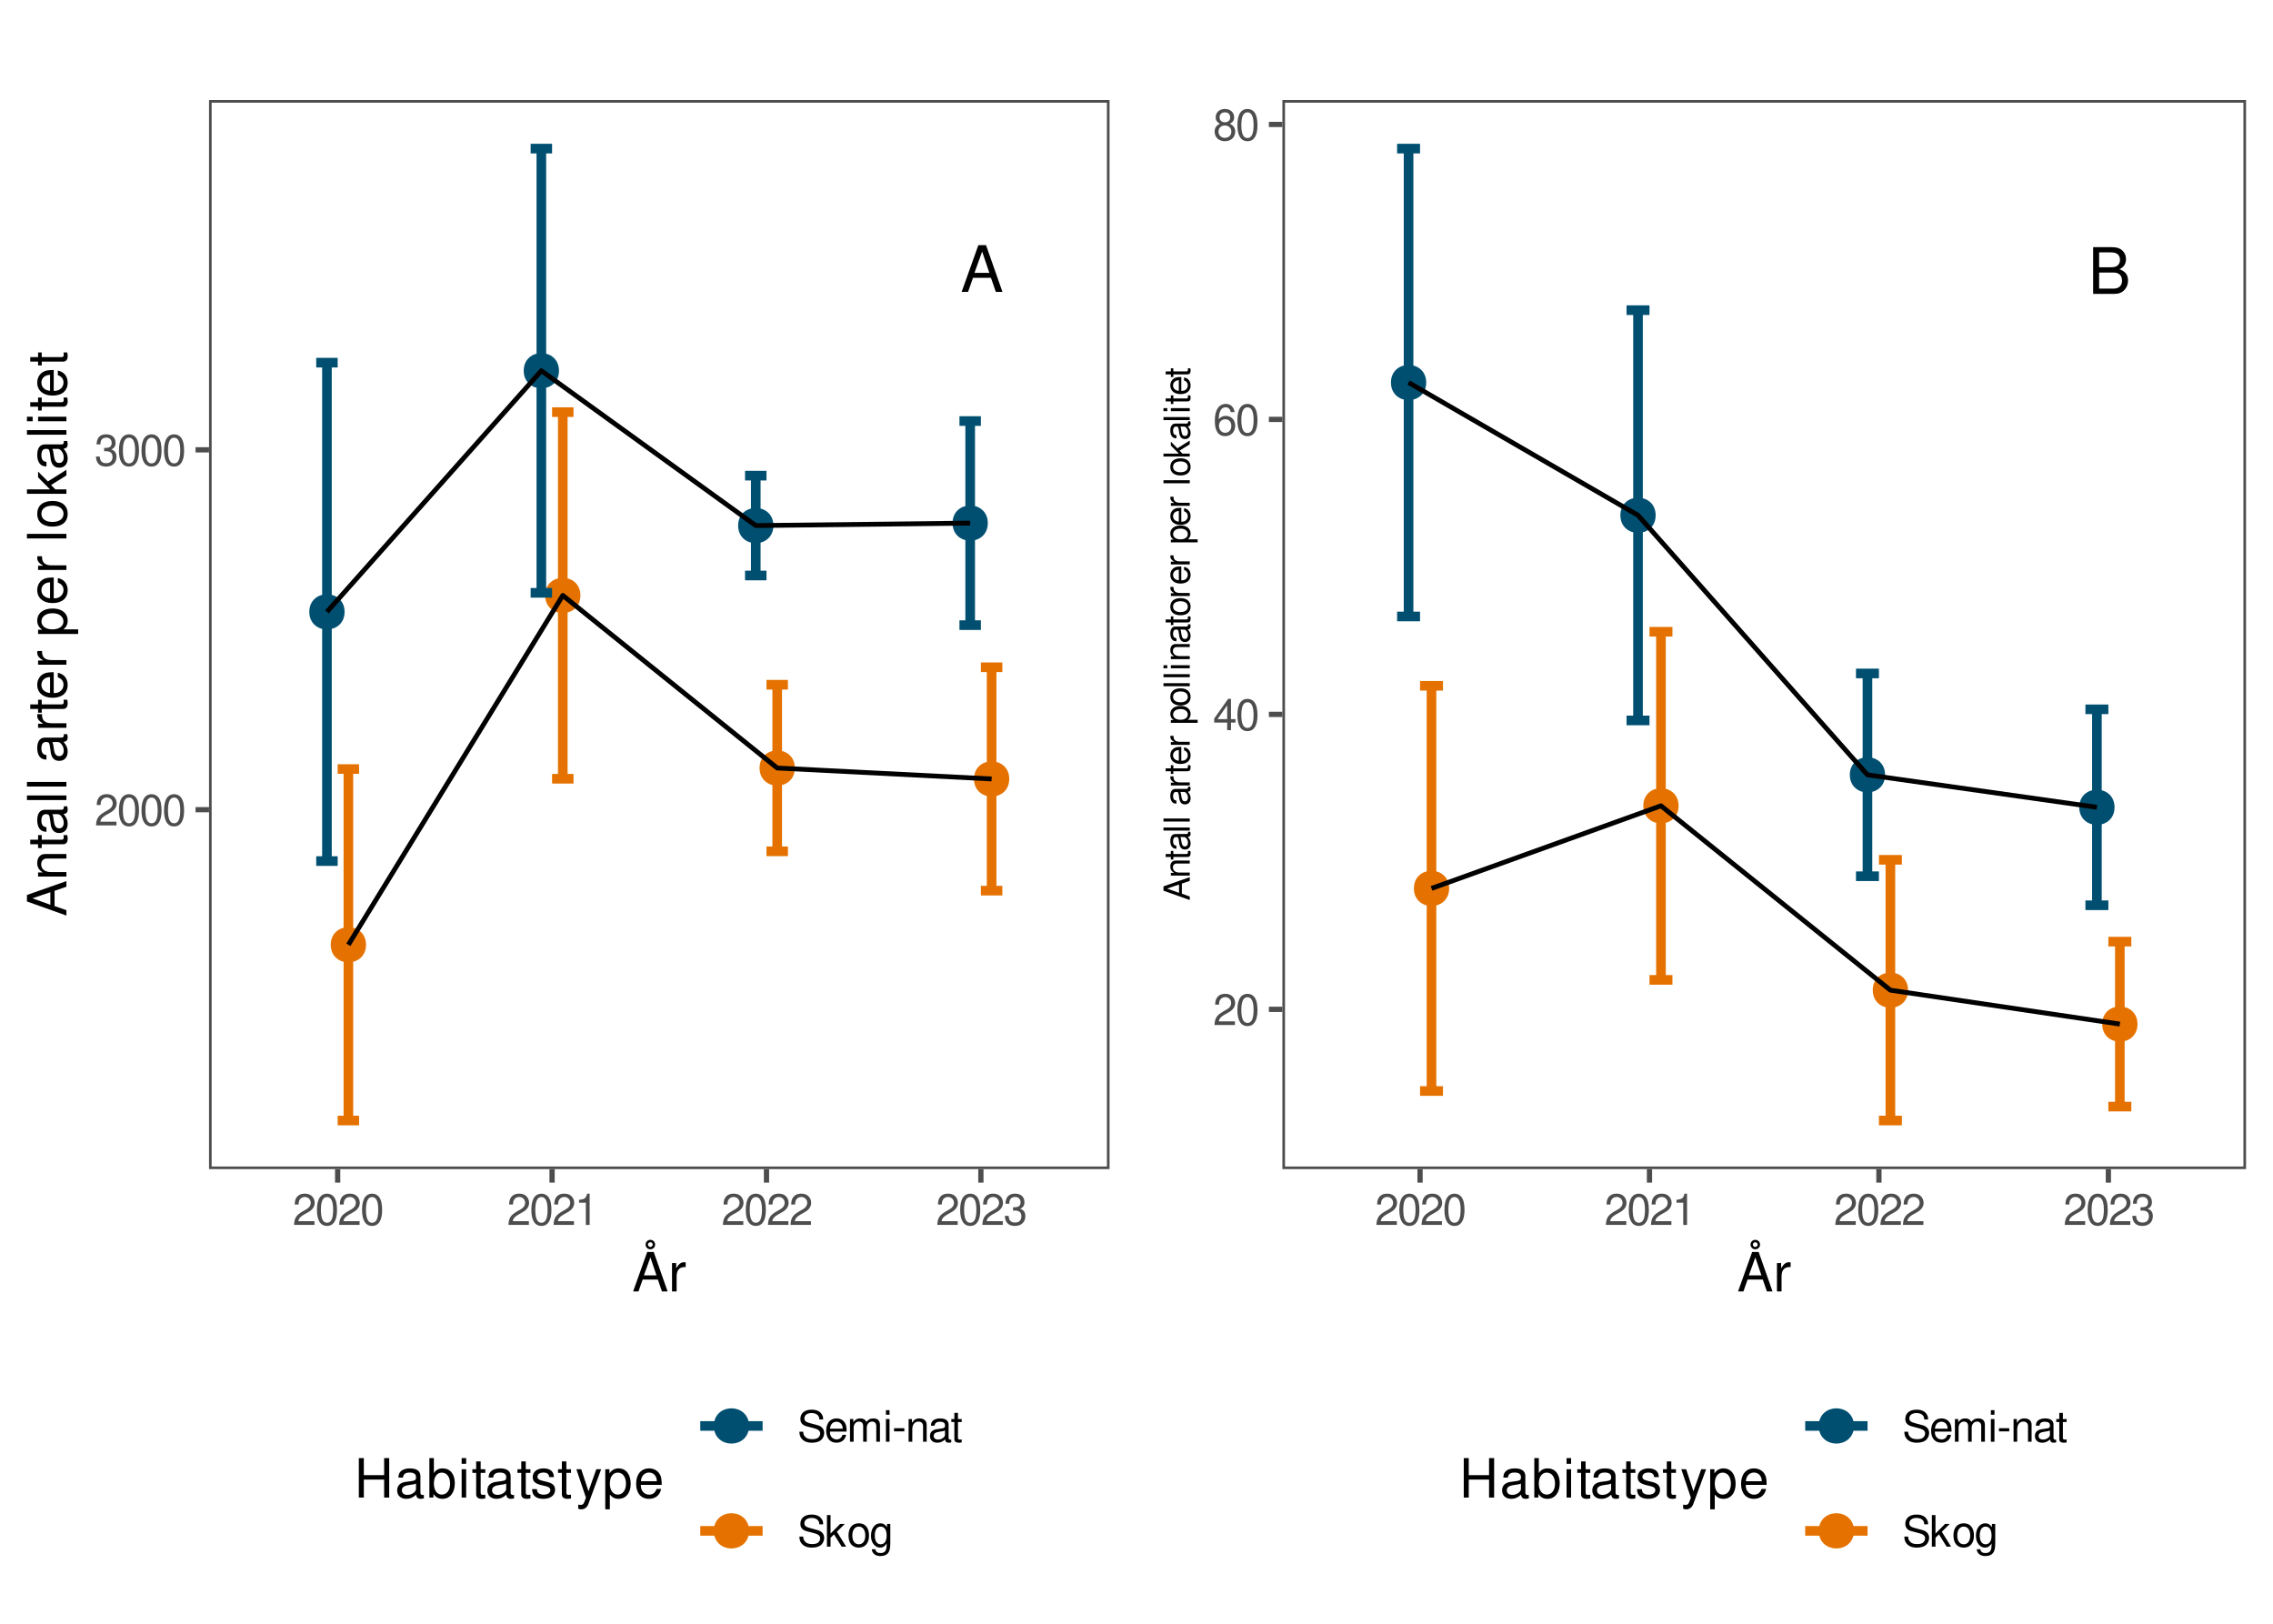 <?xml version="1.0" encoding="UTF-8"?>
<svg xmlns="http://www.w3.org/2000/svg" xmlns:xlink="http://www.w3.org/1999/xlink" width="504pt" height="360pt" viewBox="0 0 504 360" version="1.1">
<defs>
<g>
<symbol overflow="visible" id="glyph0-0">
<path style="stroke:none;" d=""/>
</symbol>
<symbol overflow="visible" id="glyph0-1">
<path style="stroke:none;" d="M 6.734 -3.109 L 7.812 0 L 9.281 0 L 5.641 -10.359 L 3.938 -10.359 L 0.234 0 L 1.656 0 L 2.75 -3.109 Z M 6.375 -4.219 L 3.078 -4.219 L 4.781 -8.938 Z M 6.375 -4.219 "/>
</symbol>
<symbol overflow="visible" id="glyph0-2">
<path style="stroke:none;" d="M 1.125 0 L 5.797 0 C 6.781 0 7.5 -0.266 8.062 -0.875 C 8.578 -1.406 8.859 -2.141 8.859 -2.953 C 8.859 -4.203 8.297 -4.969 6.969 -5.469 C 7.922 -5.922 8.406 -6.672 8.406 -7.734 C 8.406 -8.5 8.125 -9.156 7.578 -9.641 C 7.031 -10.141 6.328 -10.359 5.328 -10.359 L 1.125 -10.359 Z M 2.453 -5.906 L 2.453 -9.203 L 5 -9.203 C 5.75 -9.203 6.156 -9.094 6.516 -8.828 C 6.875 -8.547 7.078 -8.125 7.078 -7.547 C 7.078 -6.984 6.875 -6.562 6.516 -6.266 C 6.156 -6 5.75 -5.906 5 -5.906 Z M 2.453 -1.172 L 2.453 -4.734 L 5.672 -4.734 C 6.844 -4.734 7.531 -4.062 7.531 -2.938 C 7.531 -1.828 6.844 -1.172 5.672 -1.172 Z M 2.453 -1.172 "/>
</symbol>
<symbol overflow="visible" id="glyph1-0">
<path style="stroke:none;" d=""/>
</symbol>
<symbol overflow="visible" id="glyph1-1">
<path style="stroke:none;" d="M 4.859 -0.828 L 1.281 -0.828 C 1.359 -1.406 1.672 -1.781 2.5 -2.281 L 3.469 -2.828 C 4.406 -3.344 4.906 -4.062 4.906 -4.906 C 4.906 -5.484 4.672 -6.031 4.266 -6.406 C 3.859 -6.766 3.375 -6.938 2.719 -6.938 C 1.859 -6.938 1.219 -6.625 0.844 -6.031 C 0.609 -5.672 0.5 -5.234 0.484 -4.531 L 1.328 -4.531 C 1.359 -5.016 1.406 -5.281 1.531 -5.516 C 1.75 -5.938 2.188 -6.203 2.703 -6.203 C 3.469 -6.203 4.031 -5.641 4.031 -4.891 C 4.031 -4.344 3.719 -3.859 3.125 -3.516 L 2.234 -3 C 0.812 -2.172 0.406 -1.531 0.328 -0.016 L 4.859 -0.016 Z M 4.859 -0.828 "/>
</symbol>
<symbol overflow="visible" id="glyph1-2">
<path style="stroke:none;" d="M 2.641 -6.938 C 2 -6.938 1.422 -6.656 1.078 -6.172 C 0.641 -5.562 0.406 -4.641 0.406 -3.359 C 0.406 -1.016 1.188 0.219 2.641 0.219 C 4.078 0.219 4.859 -1.016 4.859 -3.297 C 4.859 -4.641 4.656 -5.547 4.203 -6.172 C 3.844 -6.656 3.281 -6.938 2.641 -6.938 Z M 2.641 -6.188 C 3.547 -6.188 4 -5.25 4 -3.375 C 4 -1.406 3.562 -0.484 2.625 -0.484 C 1.734 -0.484 1.281 -1.438 1.281 -3.344 C 1.281 -5.25 1.734 -6.188 2.641 -6.188 Z M 2.641 -6.188 "/>
</symbol>
<symbol overflow="visible" id="glyph1-3">
<path style="stroke:none;" d="M 2.125 -3.188 L 2.578 -3.188 C 3.5 -3.188 3.984 -2.766 3.984 -1.922 C 3.984 -1.062 3.469 -0.531 2.594 -0.531 C 1.656 -0.531 1.203 -1 1.156 -2.016 L 0.312 -2.016 C 0.344 -1.453 0.438 -1.094 0.609 -0.781 C 0.953 -0.109 1.625 0.219 2.547 0.219 C 3.953 0.219 4.859 -0.625 4.859 -1.938 C 4.859 -2.828 4.516 -3.297 3.703 -3.594 C 4.344 -3.844 4.656 -4.328 4.656 -5.031 C 4.656 -6.219 3.875 -6.938 2.578 -6.938 C 1.203 -6.938 0.484 -6.172 0.453 -4.703 L 1.297 -4.703 C 1.312 -5.125 1.344 -5.359 1.453 -5.578 C 1.641 -5.969 2.062 -6.203 2.594 -6.203 C 3.344 -6.203 3.797 -5.75 3.797 -5 C 3.797 -4.516 3.609 -4.219 3.25 -4.047 C 3.016 -3.953 2.703 -3.922 2.125 -3.906 Z M 2.125 -3.188 "/>
</symbol>
<symbol overflow="visible" id="glyph1-4">
<path style="stroke:none;" d="M 2.484 -4.938 L 2.484 0 L 3.328 0 L 3.328 -6.938 L 2.766 -6.938 C 2.469 -5.875 2.281 -5.734 0.984 -5.562 L 0.984 -4.938 Z M 2.484 -4.938 "/>
</symbol>
<symbol overflow="visible" id="glyph1-5">
<path style="stroke:none;" d="M 5.719 -4.938 C 5.719 -5.422 5.688 -5.562 5.531 -5.875 C 5.156 -6.688 4.344 -7.109 3.156 -7.109 C 1.625 -7.109 0.672 -6.328 0.672 -5.062 C 0.672 -4.203 1.125 -3.672 2.047 -3.422 L 3.781 -2.969 C 4.672 -2.734 5.062 -2.375 5.062 -1.828 C 5.062 -1.453 4.859 -1.078 4.562 -0.859 C 4.281 -0.656 3.844 -0.562 3.281 -0.562 C 2.516 -0.562 2 -0.75 1.672 -1.156 C 1.406 -1.453 1.297 -1.797 1.312 -2.219 L 0.453 -2.219 C 0.469 -1.578 0.594 -1.156 0.875 -0.781 C 1.359 -0.109 2.156 0.219 3.219 0.219 C 4.062 0.219 4.734 0.031 5.188 -0.312 C 5.656 -0.688 5.953 -1.312 5.953 -1.922 C 5.953 -2.781 5.422 -3.422 4.469 -3.672 L 2.719 -4.141 C 1.875 -4.375 1.562 -4.641 1.562 -5.188 C 1.562 -5.891 2.188 -6.359 3.125 -6.359 C 4.234 -6.359 4.859 -5.859 4.875 -4.938 Z M 5.719 -4.938 "/>
</symbol>
<symbol overflow="visible" id="glyph1-6">
<path style="stroke:none;" d="M 4.922 -2.25 C 4.922 -3.016 4.859 -3.469 4.719 -3.844 C 4.391 -4.672 3.625 -5.172 2.688 -5.172 C 1.281 -5.172 0.391 -4.109 0.391 -2.453 C 0.391 -0.781 1.25 0.219 2.672 0.219 C 3.812 0.219 4.609 -0.438 4.812 -1.531 L 4.016 -1.531 C 3.797 -0.859 3.344 -0.516 2.703 -0.516 C 2.188 -0.516 1.75 -0.75 1.484 -1.172 C 1.297 -1.453 1.234 -1.75 1.219 -2.25 Z M 1.234 -2.891 C 1.312 -3.828 1.875 -4.438 2.672 -4.438 C 3.484 -4.438 4.062 -3.797 4.062 -2.891 Z M 1.234 -2.891 "/>
</symbol>
<symbol overflow="visible" id="glyph1-7">
<path style="stroke:none;" d="M 0.672 -5.031 L 0.672 0 L 1.484 0 L 1.484 -3.156 C 1.484 -3.891 2 -4.469 2.656 -4.469 C 3.25 -4.469 3.594 -4.109 3.594 -3.469 L 3.594 0 L 4.391 0 L 4.391 -3.156 C 4.391 -3.891 4.922 -4.469 5.578 -4.469 C 6.156 -4.469 6.5 -4.094 6.5 -3.469 L 6.5 0 L 7.312 0 L 7.312 -3.766 C 7.312 -4.672 6.797 -5.172 5.859 -5.172 C 5.188 -5.172 4.781 -4.969 4.312 -4.406 C 4.016 -4.938 3.609 -5.172 2.953 -5.172 C 2.281 -5.172 1.828 -4.922 1.406 -4.312 L 1.406 -5.031 Z M 0.672 -5.031 "/>
</symbol>
<symbol overflow="visible" id="glyph1-8">
<path style="stroke:none;" d="M 1.438 -5.031 L 0.641 -5.031 L 0.641 0 L 1.438 0 Z M 1.438 -7 L 0.641 -7 L 0.641 -5.984 L 1.438 -5.984 Z M 1.438 -7 "/>
</symbol>
<symbol overflow="visible" id="glyph1-9">
<path style="stroke:none;" d="M 2.719 -3 L 0.438 -3 L 0.438 -2.297 L 2.719 -2.297 Z M 2.719 -3 "/>
</symbol>
<symbol overflow="visible" id="glyph1-10">
<path style="stroke:none;" d="M 0.672 -5.031 L 0.672 0 L 1.484 0 L 1.484 -2.766 C 1.484 -3.797 2.016 -4.469 2.844 -4.469 C 3.469 -4.469 3.875 -4.094 3.875 -3.484 L 3.875 0 L 4.672 0 L 4.672 -3.797 C 4.672 -4.641 4.047 -5.172 3.078 -5.172 C 2.328 -5.172 1.859 -4.891 1.406 -4.188 L 1.406 -5.031 Z M 0.672 -5.031 "/>
</symbol>
<symbol overflow="visible" id="glyph1-11">
<path style="stroke:none;" d="M 5.125 -0.469 C 5.047 -0.453 5.016 -0.453 4.953 -0.453 C 4.688 -0.453 4.531 -0.594 4.531 -0.844 L 4.531 -3.797 C 4.531 -4.688 3.875 -5.172 2.641 -5.172 C 1.906 -5.172 1.312 -4.953 0.969 -4.578 C 0.734 -4.328 0.641 -4.031 0.625 -3.547 L 1.422 -3.547 C 1.5 -4.156 1.859 -4.438 2.609 -4.438 C 3.344 -4.438 3.734 -4.156 3.734 -3.688 L 3.734 -3.469 C 3.719 -3.125 3.547 -3 2.891 -2.922 C 1.766 -2.766 1.594 -2.734 1.281 -2.609 C 0.703 -2.359 0.406 -1.922 0.406 -1.266 C 0.406 -0.359 1.031 0.219 2.047 0.219 C 2.688 0.219 3.188 0 3.766 -0.516 C 3.812 0 4.062 0.219 4.578 0.219 C 4.766 0.219 4.859 0.203 5.125 0.141 Z M 3.734 -1.578 C 3.734 -1.312 3.656 -1.156 3.422 -0.938 C 3.094 -0.641 2.703 -0.484 2.219 -0.484 C 1.609 -0.484 1.234 -0.781 1.234 -1.281 C 1.234 -1.812 1.578 -2.078 2.453 -2.203 C 3.297 -2.328 3.469 -2.359 3.734 -2.484 Z M 3.734 -1.578 "/>
</symbol>
<symbol overflow="visible" id="glyph1-12">
<path style="stroke:none;" d="M 2.438 -5.031 L 1.609 -5.031 L 1.609 -6.406 L 0.812 -6.406 L 0.812 -5.031 L 0.141 -5.031 L 0.141 -4.375 L 0.812 -4.375 L 0.812 -0.578 C 0.812 -0.062 1.156 0.219 1.781 0.219 C 2 0.219 2.172 0.203 2.438 0.156 L 2.438 -0.516 C 2.328 -0.484 2.219 -0.484 2.047 -0.484 C 1.703 -0.484 1.609 -0.578 1.609 -0.938 L 1.609 -4.375 L 2.438 -4.375 Z M 2.438 -5.031 "/>
</symbol>
<symbol overflow="visible" id="glyph1-13">
<path style="stroke:none;" d="M 1.359 -7 L 0.562 -7 L 0.562 0 L 1.359 0 L 1.359 -1.953 L 2.125 -2.719 L 3.828 0 L 4.812 0 L 2.766 -3.297 L 4.516 -5.031 L 3.484 -5.031 L 1.359 -2.891 Z M 1.359 -7 "/>
</symbol>
<symbol overflow="visible" id="glyph1-14">
<path style="stroke:none;" d="M 2.609 -5.172 C 1.188 -5.172 0.344 -4.156 0.344 -2.469 C 0.344 -0.781 1.188 0.219 2.625 0.219 C 4.031 0.219 4.891 -0.781 4.891 -2.438 C 4.891 -4.188 4.062 -5.172 2.609 -5.172 Z M 2.625 -4.438 C 3.516 -4.438 4.062 -3.688 4.062 -2.453 C 4.062 -1.25 3.5 -0.516 2.625 -0.516 C 1.734 -0.516 1.188 -1.25 1.188 -2.469 C 1.188 -3.688 1.734 -4.438 2.625 -4.438 Z M 2.625 -4.438 "/>
</symbol>
<symbol overflow="visible" id="glyph1-15">
<path style="stroke:none;" d="M 3.875 -5.031 L 3.875 -4.297 C 3.469 -4.906 3.031 -5.172 2.391 -5.172 C 1.188 -5.172 0.328 -4.031 0.328 -2.422 C 0.328 -1.578 0.531 -0.969 0.969 -0.453 C 1.344 -0.016 1.828 0.219 2.344 0.219 C 2.938 0.219 3.375 -0.047 3.797 -0.688 L 3.797 -0.422 C 3.797 0.922 3.422 1.422 2.422 1.422 C 1.75 1.422 1.391 1.156 1.312 0.578 L 0.5 0.578 C 0.578 1.5 1.312 2.094 2.406 2.094 C 3.141 2.094 3.766 1.859 4.094 1.453 C 4.469 0.984 4.609 0.359 4.609 -0.828 L 4.609 -5.031 Z M 2.469 -4.438 C 3.312 -4.438 3.797 -3.719 3.797 -2.453 C 3.797 -1.234 3.312 -0.516 2.469 -0.516 C 1.656 -0.516 1.172 -1.234 1.172 -2.469 C 1.172 -3.703 1.656 -4.438 2.469 -4.438 Z M 2.469 -4.438 "/>
</symbol>
<symbol overflow="visible" id="glyph1-16">
<path style="stroke:none;" d="M 3.141 -1.672 L 3.141 0 L 3.984 0 L 3.984 -1.672 L 4.984 -1.672 L 4.984 -2.438 L 3.984 -2.438 L 3.984 -6.938 L 3.359 -6.938 L 0.266 -2.578 L 0.266 -1.672 Z M 3.141 -2.438 L 1 -2.438 L 3.141 -5.5 Z M 3.141 -2.438 "/>
</symbol>
<symbol overflow="visible" id="glyph1-17">
<path style="stroke:none;" d="M 4.781 -5.125 C 4.609 -6.266 3.891 -6.938 2.844 -6.938 C 2.094 -6.938 1.422 -6.578 1.031 -5.953 C 0.594 -5.266 0.406 -4.422 0.406 -3.172 C 0.406 -2 0.578 -1.25 0.984 -0.641 C 1.359 -0.078 1.953 0.219 2.703 0.219 C 3.984 0.219 4.922 -0.75 4.922 -2.094 C 4.922 -3.375 4.062 -4.281 2.844 -4.281 C 2.172 -4.281 1.641 -4.031 1.281 -3.516 C 1.281 -5.234 1.828 -6.188 2.797 -6.188 C 3.391 -6.188 3.797 -5.797 3.938 -5.125 Z M 2.734 -3.531 C 3.547 -3.531 4.062 -2.953 4.062 -2.031 C 4.062 -1.156 3.484 -0.531 2.703 -0.531 C 1.922 -0.531 1.328 -1.188 1.328 -2.078 C 1.328 -2.938 1.906 -3.531 2.734 -3.531 Z M 2.734 -3.531 "/>
</symbol>
<symbol overflow="visible" id="glyph1-18">
<path style="stroke:none;" d="M 3.75 -3.656 C 4.469 -4.094 4.688 -4.438 4.688 -5.078 C 4.688 -6.172 3.844 -6.938 2.641 -6.938 C 1.438 -6.938 0.594 -6.172 0.594 -5.094 C 0.594 -4.438 0.812 -4.094 1.516 -3.656 C 0.734 -3.266 0.359 -2.703 0.359 -1.922 C 0.359 -0.656 1.281 0.219 2.641 0.219 C 3.984 0.219 4.922 -0.656 4.922 -1.922 C 4.922 -2.703 4.531 -3.266 3.75 -3.656 Z M 2.641 -6.188 C 3.359 -6.188 3.812 -5.75 3.812 -5.062 C 3.812 -4.406 3.344 -3.984 2.641 -3.984 C 1.922 -3.984 1.453 -4.406 1.453 -5.078 C 1.453 -5.75 1.922 -6.188 2.641 -6.188 Z M 2.641 -3.266 C 3.484 -3.266 4.062 -2.719 4.062 -1.906 C 4.062 -1.078 3.484 -0.531 2.625 -0.531 C 1.797 -0.531 1.219 -1.094 1.219 -1.906 C 1.219 -2.719 1.781 -3.266 2.641 -3.266 Z M 2.641 -3.266 "/>
</symbol>
<symbol overflow="visible" id="glyph2-0">
<path style="stroke:none;" d=""/>
</symbol>
<symbol overflow="visible" id="glyph2-1">
<path style="stroke:none;" d="M 5.688 -2.625 L 6.594 0 L 7.844 0 L 4.766 -8.75 L 3.328 -8.75 L 0.203 0 L 1.391 0 L 2.312 -2.625 Z M 5.375 -3.562 L 2.594 -3.562 L 4.031 -7.547 Z M 4.016 -11.438 C 3.438 -11.438 2.969 -10.969 2.969 -10.391 C 2.969 -9.797 3.438 -9.344 4.016 -9.344 C 4.594 -9.344 5.078 -9.797 5.078 -10.375 C 5.078 -10.969 4.609 -11.438 4.016 -11.438 Z M 4.016 -10.906 C 4.312 -10.906 4.547 -10.688 4.547 -10.375 C 4.547 -10.109 4.312 -9.859 4.016 -9.859 C 3.734 -9.859 3.484 -10.109 3.484 -10.375 C 3.484 -10.672 3.734 -10.906 4.016 -10.906 Z M 4.016 -10.906 "/>
</symbol>
<symbol overflow="visible" id="glyph2-2">
<path style="stroke:none;" d="M 0.828 -6.281 L 0.828 0 L 1.844 0 L 1.844 -3.266 C 1.844 -4.781 2.469 -5.453 3.859 -5.406 L 3.859 -6.438 C 3.688 -6.453 3.594 -6.469 3.469 -6.469 C 2.812 -6.469 2.328 -6.078 1.75 -5.141 L 1.75 -6.281 Z M 0.828 -6.281 "/>
</symbol>
<symbol overflow="visible" id="glyph2-3">
<path style="stroke:none;" d="M 6.609 -3.984 L 6.609 0 L 7.734 0 L 7.734 -8.75 L 6.609 -8.75 L 6.609 -4.969 L 2.109 -4.969 L 2.109 -8.75 L 1 -8.75 L 1 0 L 2.109 0 L 2.109 -3.984 Z M 6.609 -3.984 "/>
</symbol>
<symbol overflow="visible" id="glyph2-4">
<path style="stroke:none;" d="M 6.422 -0.594 C 6.312 -0.562 6.266 -0.562 6.203 -0.562 C 5.859 -0.562 5.656 -0.75 5.656 -1.062 L 5.656 -4.75 C 5.656 -5.875 4.844 -6.469 3.297 -6.469 C 2.375 -6.469 1.641 -6.203 1.219 -5.734 C 0.922 -5.406 0.797 -5.047 0.781 -4.422 L 1.781 -4.422 C 1.875 -5.203 2.328 -5.547 3.266 -5.547 C 4.172 -5.547 4.672 -5.203 4.672 -4.609 L 4.672 -4.344 C 4.656 -3.906 4.438 -3.75 3.625 -3.641 C 2.203 -3.469 1.984 -3.422 1.609 -3.266 C 0.875 -2.953 0.5 -2.406 0.5 -1.578 C 0.5 -0.438 1.297 0.281 2.562 0.281 C 3.359 0.281 4 0 4.703 -0.641 C 4.781 0 5.094 0.281 5.734 0.281 C 5.953 0.281 6.078 0.25 6.422 0.172 Z M 4.672 -1.984 C 4.672 -1.641 4.578 -1.438 4.266 -1.156 C 3.859 -0.797 3.375 -0.594 2.781 -0.594 C 2 -0.594 1.547 -0.969 1.547 -1.609 C 1.547 -2.266 1.984 -2.609 3.062 -2.766 C 4.125 -2.906 4.328 -2.953 4.672 -3.109 Z M 4.672 -1.984 "/>
</symbol>
<symbol overflow="visible" id="glyph2-5">
<path style="stroke:none;" d="M 0.641 -8.75 L 0.641 0 L 1.547 0 L 1.547 -0.797 C 2.031 -0.078 2.656 0.281 3.547 0.281 C 5.203 0.281 6.281 -1.078 6.281 -3.172 C 6.281 -5.203 5.25 -6.469 3.594 -6.469 C 2.719 -6.469 2.109 -6.141 1.641 -5.438 L 1.641 -8.75 Z M 3.391 -5.531 C 4.516 -5.531 5.234 -4.562 5.234 -3.062 C 5.234 -1.625 4.484 -0.656 3.391 -0.656 C 2.328 -0.656 1.641 -1.625 1.641 -3.094 C 1.641 -4.578 2.328 -5.531 3.391 -5.531 Z M 3.391 -5.531 "/>
</symbol>
<symbol overflow="visible" id="glyph2-6">
<path style="stroke:none;" d="M 1.797 -6.281 L 0.797 -6.281 L 0.797 0 L 1.797 0 Z M 1.797 -8.75 L 0.797 -8.75 L 0.797 -7.484 L 1.797 -7.484 Z M 1.797 -8.75 "/>
</symbol>
<symbol overflow="visible" id="glyph2-7">
<path style="stroke:none;" d="M 3.047 -6.281 L 2.016 -6.281 L 2.016 -8.016 L 1.016 -8.016 L 1.016 -6.281 L 0.172 -6.281 L 0.172 -5.469 L 1.016 -5.469 L 1.016 -0.719 C 1.016 -0.078 1.453 0.281 2.234 0.281 C 2.5 0.281 2.719 0.25 3.047 0.188 L 3.047 -0.641 C 2.906 -0.609 2.766 -0.594 2.562 -0.594 C 2.141 -0.594 2.016 -0.719 2.016 -1.156 L 2.016 -5.469 L 3.047 -5.469 Z M 3.047 -6.281 "/>
</symbol>
<symbol overflow="visible" id="glyph2-8">
<path style="stroke:none;" d="M 5.25 -4.531 C 5.25 -5.766 4.422 -6.469 2.969 -6.469 C 1.516 -6.469 0.562 -5.719 0.562 -4.547 C 0.562 -3.562 1.062 -3.094 2.562 -2.734 L 3.484 -2.516 C 4.188 -2.344 4.469 -2.094 4.469 -1.641 C 4.469 -1.047 3.875 -0.641 3 -0.641 C 2.453 -0.641 2 -0.797 1.75 -1.062 C 1.594 -1.25 1.531 -1.422 1.469 -1.875 L 0.406 -1.875 C 0.453 -0.422 1.266 0.281 2.922 0.281 C 4.5 0.281 5.516 -0.5 5.516 -1.719 C 5.516 -2.656 4.984 -3.172 3.734 -3.469 L 2.766 -3.703 C 1.953 -3.891 1.609 -4.156 1.609 -4.594 C 1.609 -5.188 2.125 -5.547 2.938 -5.547 C 3.75 -5.547 4.172 -5.203 4.203 -4.531 Z M 5.25 -4.531 "/>
</symbol>
<symbol overflow="visible" id="glyph2-9">
<path style="stroke:none;" d="M 4.656 -6.281 L 2.922 -1.391 L 1.312 -6.281 L 0.234 -6.281 L 2.359 0.031 L 1.984 1.016 C 1.812 1.469 1.594 1.625 1.172 1.625 C 1.016 1.625 0.859 1.609 0.641 1.562 L 0.641 2.453 C 0.859 2.562 1.062 2.609 1.312 2.609 C 1.641 2.609 1.984 2.516 2.25 2.312 C 2.562 2.094 2.75 1.828 2.938 1.312 L 5.734 -6.281 Z M 4.656 -6.281 "/>
</symbol>
<symbol overflow="visible" id="glyph2-10">
<path style="stroke:none;" d="M 0.641 2.609 L 1.656 2.609 L 1.656 -0.656 C 2.188 -0.016 2.766 0.281 3.594 0.281 C 5.219 0.281 6.281 -1.031 6.281 -3.031 C 6.281 -5.141 5.25 -6.469 3.578 -6.469 C 2.719 -6.469 2.047 -6.078 1.578 -5.344 L 1.578 -6.281 L 0.641 -6.281 Z M 3.406 -5.531 C 4.516 -5.531 5.234 -4.562 5.234 -3.062 C 5.234 -1.625 4.5 -0.656 3.406 -0.656 C 2.344 -0.656 1.656 -1.625 1.656 -3.094 C 1.656 -4.578 2.344 -5.531 3.406 -5.531 Z M 3.406 -5.531 "/>
</symbol>
<symbol overflow="visible" id="glyph2-11">
<path style="stroke:none;" d="M 6.156 -2.812 C 6.156 -3.766 6.078 -4.344 5.906 -4.812 C 5.5 -5.844 4.531 -6.469 3.359 -6.469 C 1.609 -6.469 0.484 -5.141 0.484 -3.062 C 0.484 -0.984 1.562 0.281 3.344 0.281 C 4.781 0.281 5.766 -0.547 6.031 -1.906 L 5.016 -1.906 C 4.734 -1.078 4.172 -0.641 3.375 -0.641 C 2.734 -0.641 2.203 -0.938 1.859 -1.469 C 1.625 -1.828 1.531 -2.188 1.531 -2.812 Z M 1.547 -3.625 C 1.625 -4.781 2.344 -5.547 3.344 -5.547 C 4.375 -5.547 5.078 -4.75 5.078 -3.625 Z M 1.547 -3.625 "/>
</symbol>
<symbol overflow="visible" id="glyph3-0">
<path style="stroke:none;" d=""/>
</symbol>
<symbol overflow="visible" id="glyph3-1">
<path style="stroke:none;" d="M -2.625 -5.688 L 0 -6.594 L 0 -7.844 L -8.75 -4.766 L -8.75 -3.328 L 0 -0.203 L 0 -1.391 L -2.625 -2.312 Z M -3.562 -5.375 L -3.562 -2.594 L -7.547 -4.031 Z M -3.562 -5.375 "/>
</symbol>
<symbol overflow="visible" id="glyph3-2">
<path style="stroke:none;" d="M -6.281 -0.844 L 0 -0.844 L 0 -1.844 L -3.469 -1.844 C -4.75 -1.844 -5.594 -2.516 -5.594 -3.547 C -5.594 -4.344 -5.109 -4.844 -4.359 -4.844 L 0 -4.844 L 0 -5.844 L -4.75 -5.844 C -5.797 -5.844 -6.469 -5.062 -6.469 -3.859 C -6.469 -2.922 -6.109 -2.312 -5.234 -1.766 L -6.281 -1.766 Z M -6.281 -0.844 "/>
</symbol>
<symbol overflow="visible" id="glyph3-3">
<path style="stroke:none;" d="M -6.281 -3.047 L -6.281 -2.016 L -8.016 -2.016 L -8.016 -1.016 L -6.281 -1.016 L -6.281 -0.172 L -5.469 -0.172 L -5.469 -1.016 L -0.719 -1.016 C -0.078 -1.016 0.281 -1.453 0.281 -2.234 C 0.281 -2.5 0.25 -2.719 0.188 -3.047 L -0.641 -3.047 C -0.609 -2.906 -0.594 -2.766 -0.594 -2.562 C -0.594 -2.141 -0.719 -2.016 -1.156 -2.016 L -5.469 -2.016 L -5.469 -3.047 Z M -6.281 -3.047 "/>
</symbol>
<symbol overflow="visible" id="glyph3-4">
<path style="stroke:none;" d="M -0.594 -6.422 C -0.562 -6.312 -0.562 -6.266 -0.562 -6.203 C -0.562 -5.859 -0.75 -5.656 -1.062 -5.656 L -4.75 -5.656 C -5.875 -5.656 -6.469 -4.844 -6.469 -3.297 C -6.469 -2.375 -6.203 -1.641 -5.734 -1.219 C -5.406 -0.922 -5.047 -0.797 -4.422 -0.781 L -4.422 -1.781 C -5.203 -1.875 -5.547 -2.328 -5.547 -3.266 C -5.547 -4.172 -5.203 -4.672 -4.609 -4.672 L -4.344 -4.672 C -3.906 -4.656 -3.75 -4.438 -3.641 -3.625 C -3.469 -2.203 -3.422 -1.984 -3.266 -1.609 C -2.953 -0.875 -2.406 -0.5 -1.578 -0.5 C -0.438 -0.5 0.281 -1.297 0.281 -2.562 C 0.281 -3.359 0 -4 -0.641 -4.703 C 0 -4.781 0.281 -5.094 0.281 -5.734 C 0.281 -5.953 0.25 -6.078 0.172 -6.422 Z M -1.984 -4.672 C -1.641 -4.672 -1.438 -4.578 -1.156 -4.266 C -0.797 -3.859 -0.594 -3.375 -0.594 -2.781 C -0.594 -2 -0.969 -1.547 -1.609 -1.547 C -2.266 -1.547 -2.609 -1.984 -2.766 -3.062 C -2.906 -4.125 -2.953 -4.328 -3.109 -4.672 Z M -1.984 -4.672 "/>
</symbol>
<symbol overflow="visible" id="glyph3-5">
<path style="stroke:none;" d="M -8.75 -1.828 L -8.75 -0.812 L 0 -0.812 L 0 -1.828 Z M -8.75 -1.828 "/>
</symbol>
<symbol overflow="visible" id="glyph3-6">
<path style="stroke:none;" d=""/>
</symbol>
<symbol overflow="visible" id="glyph3-7">
<path style="stroke:none;" d="M -6.281 -0.828 L 0 -0.828 L 0 -1.844 L -3.266 -1.844 C -4.781 -1.844 -5.453 -2.469 -5.406 -3.859 L -6.438 -3.859 C -6.453 -3.688 -6.469 -3.594 -6.469 -3.469 C -6.469 -2.812 -6.078 -2.328 -5.141 -1.75 L -6.281 -1.75 Z M -6.281 -0.828 "/>
</symbol>
<symbol overflow="visible" id="glyph3-8">
<path style="stroke:none;" d="M -2.812 -6.156 C -3.766 -6.156 -4.344 -6.078 -4.812 -5.906 C -5.844 -5.5 -6.469 -4.531 -6.469 -3.359 C -6.469 -1.609 -5.141 -0.484 -3.062 -0.484 C -0.984 -0.484 0.281 -1.562 0.281 -3.344 C 0.281 -4.781 -0.547 -5.766 -1.906 -6.031 L -1.906 -5.016 C -1.078 -4.734 -0.641 -4.172 -0.641 -3.375 C -0.641 -2.734 -0.938 -2.203 -1.469 -1.859 C -1.828 -1.625 -2.188 -1.531 -2.812 -1.531 Z M -3.625 -1.547 C -4.781 -1.625 -5.547 -2.344 -5.547 -3.344 C -5.547 -4.375 -4.75 -5.078 -3.625 -5.078 Z M -3.625 -1.547 "/>
</symbol>
<symbol overflow="visible" id="glyph3-9">
<path style="stroke:none;" d="M 2.609 -0.641 L 2.609 -1.656 L -0.656 -1.656 C -0.016 -2.188 0.281 -2.766 0.281 -3.594 C 0.281 -5.219 -1.031 -6.281 -3.031 -6.281 C -5.141 -6.281 -6.469 -5.25 -6.469 -3.578 C -6.469 -2.719 -6.078 -2.047 -5.344 -1.578 L -6.281 -1.578 L -6.281 -0.641 Z M -5.531 -3.406 C -5.531 -4.516 -4.562 -5.234 -3.062 -5.234 C -1.625 -5.234 -0.656 -4.5 -0.656 -3.406 C -0.656 -2.344 -1.625 -1.656 -3.094 -1.656 C -4.578 -1.656 -5.531 -2.344 -5.531 -3.406 Z M -5.531 -3.406 "/>
</symbol>
<symbol overflow="visible" id="glyph3-10">
<path style="stroke:none;" d="M -6.469 -3.266 C -6.469 -1.484 -5.203 -0.438 -3.094 -0.438 C -0.969 -0.438 0.281 -1.484 0.281 -3.281 C 0.281 -5.047 -0.984 -6.125 -3.047 -6.125 C -5.234 -6.125 -6.469 -5.094 -6.469 -3.266 Z M -5.547 -3.281 C -5.547 -4.406 -4.625 -5.078 -3.062 -5.078 C -1.578 -5.078 -0.641 -4.375 -0.641 -3.281 C -0.641 -2.156 -1.578 -1.469 -3.094 -1.469 C -4.625 -1.469 -5.547 -2.156 -5.547 -3.281 Z M -5.547 -3.281 "/>
</symbol>
<symbol overflow="visible" id="glyph3-11">
<path style="stroke:none;" d="M -8.75 -1.688 L -8.75 -0.703 L 0 -0.703 L 0 -1.688 L -2.453 -1.688 L -3.406 -2.656 L 0 -4.781 L 0 -6.031 L -4.109 -3.453 L -6.281 -5.641 L -6.281 -4.359 L -3.625 -1.688 Z M -8.75 -1.688 "/>
</symbol>
<symbol overflow="visible" id="glyph3-12">
<path style="stroke:none;" d="M -6.281 -1.797 L -6.281 -0.797 L 0 -0.797 L 0 -1.797 Z M -8.75 -1.797 L -8.75 -0.797 L -7.484 -0.797 L -7.484 -1.797 Z M -8.75 -1.797 "/>
</symbol>
<symbol overflow="visible" id="glyph4-0">
<path style="stroke:none;" d=""/>
</symbol>
<symbol overflow="visible" id="glyph4-1">
<path style="stroke:none;" d="M -1.75 -3.797 L 0 -4.391 L 0 -5.219 L -5.828 -3.172 L -5.828 -2.219 L 0 -0.141 L 0 -0.922 L -1.75 -1.547 Z M -2.375 -3.578 L -2.375 -1.734 L -5.031 -2.688 Z M -2.375 -3.578 "/>
</symbol>
<symbol overflow="visible" id="glyph4-2">
<path style="stroke:none;" d="M -4.188 -0.562 L 0 -0.562 L 0 -1.234 L -2.312 -1.234 C -3.172 -1.234 -3.734 -1.688 -3.734 -2.375 C -3.734 -2.891 -3.406 -3.234 -2.906 -3.234 L 0 -3.234 L 0 -3.891 L -3.172 -3.891 C -3.859 -3.891 -4.312 -3.375 -4.312 -2.562 C -4.312 -1.938 -4.078 -1.547 -3.484 -1.172 L -4.188 -1.172 Z M -4.188 -0.562 "/>
</symbol>
<symbol overflow="visible" id="glyph4-3">
<path style="stroke:none;" d="M -4.188 -2.031 L -4.188 -1.344 L -5.344 -1.344 L -5.344 -0.688 L -4.188 -0.688 L -4.188 -0.109 L -3.641 -0.109 L -3.641 -0.688 L -0.484 -0.688 C -0.047 -0.688 0.188 -0.969 0.188 -1.484 C 0.188 -1.656 0.172 -1.812 0.125 -2.031 L -0.438 -2.031 C -0.406 -1.938 -0.406 -1.844 -0.406 -1.719 C -0.406 -1.422 -0.484 -1.344 -0.781 -1.344 L -3.641 -1.344 L -3.641 -2.031 Z M -4.188 -2.031 "/>
</symbol>
<symbol overflow="visible" id="glyph4-4">
<path style="stroke:none;" d="M -0.391 -4.281 C -0.375 -4.203 -0.375 -4.172 -0.375 -4.141 C -0.375 -3.906 -0.5 -3.781 -0.703 -3.781 L -3.172 -3.781 C -3.906 -3.781 -4.312 -3.234 -4.312 -2.203 C -4.312 -1.578 -4.141 -1.094 -3.828 -0.812 C -3.609 -0.609 -3.375 -0.531 -2.953 -0.516 L -2.953 -1.188 C -3.469 -1.25 -3.703 -1.547 -3.703 -2.172 C -3.703 -2.781 -3.469 -3.109 -3.078 -3.109 L -2.891 -3.109 C -2.609 -3.109 -2.5 -2.953 -2.438 -2.422 C -2.312 -1.469 -2.281 -1.328 -2.172 -1.078 C -1.969 -0.578 -1.594 -0.344 -1.062 -0.344 C -0.297 -0.344 0.188 -0.859 0.188 -1.719 C 0.188 -2.234 0 -2.656 -0.438 -3.141 C 0 -3.188 0.188 -3.391 0.188 -3.828 C 0.188 -3.969 0.172 -4.062 0.109 -4.281 Z M -1.312 -3.109 C -1.094 -3.109 -0.953 -3.047 -0.781 -2.844 C -0.531 -2.578 -0.406 -2.25 -0.406 -1.859 C -0.406 -1.344 -0.641 -1.031 -1.078 -1.031 C -1.516 -1.031 -1.734 -1.312 -1.844 -2.047 C -1.938 -2.75 -1.969 -2.891 -2.078 -3.109 Z M -1.312 -3.109 "/>
</symbol>
<symbol overflow="visible" id="glyph4-5">
<path style="stroke:none;" d="M -5.828 -1.219 L -5.828 -0.547 L 0 -0.547 L 0 -1.219 Z M -5.828 -1.219 "/>
</symbol>
<symbol overflow="visible" id="glyph4-6">
<path style="stroke:none;" d=""/>
</symbol>
<symbol overflow="visible" id="glyph4-7">
<path style="stroke:none;" d="M -4.188 -0.547 L 0 -0.547 L 0 -1.219 L -2.172 -1.219 C -3.188 -1.234 -3.625 -1.641 -3.609 -2.562 L -4.281 -2.562 C -4.297 -2.453 -4.312 -2.391 -4.312 -2.312 C -4.312 -1.875 -4.062 -1.547 -3.438 -1.172 L -4.188 -1.172 Z M -4.188 -0.547 "/>
</symbol>
<symbol overflow="visible" id="glyph4-8">
<path style="stroke:none;" d="M -1.875 -4.109 C -2.516 -4.109 -2.891 -4.062 -3.203 -3.938 C -3.891 -3.656 -4.312 -3.031 -4.312 -2.234 C -4.312 -1.078 -3.422 -0.312 -2.047 -0.312 C -0.656 -0.312 0.188 -1.047 0.188 -2.219 C 0.188 -3.188 -0.359 -3.844 -1.266 -4.016 L -1.266 -3.344 C -0.719 -3.156 -0.438 -2.781 -0.438 -2.25 C -0.438 -1.828 -0.625 -1.469 -0.969 -1.234 C -1.219 -1.078 -1.453 -1.031 -1.875 -1.016 Z M -2.422 -1.031 C -3.188 -1.094 -3.703 -1.562 -3.703 -2.234 C -3.703 -2.906 -3.172 -3.391 -2.422 -3.391 Z M -2.422 -1.031 "/>
</symbol>
<symbol overflow="visible" id="glyph4-9">
<path style="stroke:none;" d="M 1.75 -0.438 L 1.75 -1.109 L -0.438 -1.109 C -0.016 -1.453 0.188 -1.844 0.188 -2.391 C 0.188 -3.484 -0.688 -4.188 -2.031 -4.188 C -3.438 -4.188 -4.312 -3.5 -4.312 -2.391 C -4.312 -1.812 -4.062 -1.359 -3.562 -1.047 L -4.188 -1.047 L -4.188 -0.438 Z M -3.688 -2.266 C -3.688 -3.016 -3.047 -3.484 -2.047 -3.484 C -1.094 -3.484 -0.438 -3 -0.438 -2.266 C -0.438 -1.562 -1.078 -1.109 -2.062 -1.109 C -3.047 -1.109 -3.688 -1.562 -3.688 -2.266 Z M -3.688 -2.266 "/>
</symbol>
<symbol overflow="visible" id="glyph4-10">
<path style="stroke:none;" d="M -4.312 -2.172 C -4.312 -0.984 -3.469 -0.281 -2.062 -0.281 C -0.641 -0.281 0.188 -0.984 0.188 -2.188 C 0.188 -3.375 -0.656 -4.078 -2.031 -4.078 C -3.484 -4.078 -4.312 -3.391 -4.312 -2.172 Z M -3.703 -2.188 C -3.703 -2.938 -3.078 -3.391 -2.047 -3.391 C -1.047 -3.391 -0.438 -2.922 -0.438 -2.188 C -0.438 -1.438 -1.047 -0.984 -2.062 -0.984 C -3.078 -0.984 -3.703 -1.438 -3.703 -2.188 Z M -3.703 -2.188 "/>
</symbol>
<symbol overflow="visible" id="glyph4-11">
<path style="stroke:none;" d="M -4.188 -1.203 L -4.188 -0.531 L 0 -0.531 L 0 -1.203 Z M -5.828 -1.203 L -5.828 -0.531 L -4.984 -0.531 L -4.984 -1.203 Z M -5.828 -1.203 "/>
</symbol>
<symbol overflow="visible" id="glyph4-12">
<path style="stroke:none;" d="M -5.828 -1.125 L -5.828 -0.469 L 0 -0.469 L 0 -1.125 L -1.625 -1.125 L -2.266 -1.781 L 0 -3.188 L 0 -4.016 L -2.75 -2.297 L -4.188 -3.766 L -4.188 -2.906 L -2.422 -1.125 Z M -5.828 -1.125 "/>
</symbol>
</g>
<clipPath id="clip1">
  <path d="M 0 16.199 L 252 16.199 L 252 360 L 0 360 Z M 0 16.199 "/>
</clipPath>
<clipPath id="clip2">
  <path d="M 46.348 22.176 L 246.023 22.176 L 246.023 259.203 L 46.348 259.203 Z M 46.348 22.176 "/>
</clipPath>
<clipPath id="clip3">
  <path d="M 46.348 22.176 L 246.023 22.176 L 246.023 259.203 L 46.348 259.203 Z M 46.348 22.176 "/>
</clipPath>
<clipPath id="clip4">
  <path d="M 252 16.199 L 504 16.199 L 504 360 L 252 360 Z M 252 16.199 "/>
</clipPath>
<clipPath id="clip5">
  <path d="M 284.348 22.176 L 498.023 22.176 L 498.023 259.203 L 284.348 259.203 Z M 284.348 22.176 "/>
</clipPath>
<clipPath id="clip6">
  <path d="M 284.348 22.176 L 498.023 22.176 L 498.023 259.203 L 284.348 259.203 Z M 284.348 22.176 "/>
</clipPath>
</defs>
<g id="surface720">
<rect x="0" y="0" width="504" height="360" style="fill:rgb(100%,100%,100%);fill-opacity:1;stroke:none;"/>
<g clip-path="url(#clip1)" clip-rule="nonzero">
<path style="fill-rule:nonzero;fill:rgb(100%,100%,100%);fill-opacity:1;stroke-width:1.164;stroke-linecap:round;stroke-linejoin:round;stroke:rgb(100%,100%,100%);stroke-opacity:1;stroke-miterlimit:10;" d="M 0 360 L 252 360 L 252 16.199 L 0 16.199 Z M 0 360 "/>
</g>
<g clip-path="url(#clip2)" clip-rule="nonzero">
<path style=" stroke:none;fill-rule:nonzero;fill:rgb(100%,100%,100%);fill-opacity:1;" d="M 46.348 259.207 L 246.023 259.207 L 246.023 22.18 L 46.348 22.18 Z M 46.348 259.207 "/>
</g>
<path style="fill-rule:nonzero;fill:rgb(0%,30.98%,44.314%);fill-opacity:1;stroke-width:0.709;stroke-linecap:round;stroke-linejoin:round;stroke:rgb(0%,30.98%,44.314%);stroke-opacity:1;stroke-miterlimit:10;" d="M 76.051 135.656 C 76.051 140.398 68.938 140.398 68.938 135.656 C 68.938 130.918 76.051 130.918 76.051 135.656 "/>
<path style="fill-rule:nonzero;fill:rgb(89.804%,44.706%,0%);fill-opacity:1;stroke-width:0.709;stroke-linecap:round;stroke-linejoin:round;stroke:rgb(89.804%,44.706%,0%);stroke-opacity:1;stroke-miterlimit:10;" d="M 80.805 209.465 C 80.805 214.207 73.691 214.207 73.691 209.465 C 73.691 204.727 80.805 204.727 80.805 209.465 "/>
<path style="fill-rule:nonzero;fill:rgb(0%,30.98%,44.314%);fill-opacity:1;stroke-width:0.709;stroke-linecap:round;stroke-linejoin:round;stroke:rgb(0%,30.98%,44.314%);stroke-opacity:1;stroke-miterlimit:10;" d="M 123.59 82.195 C 123.59 86.934 116.48 86.934 116.48 82.195 C 116.48 77.453 123.59 77.453 123.59 82.195 "/>
<path style="fill-rule:nonzero;fill:rgb(89.804%,44.706%,0%);fill-opacity:1;stroke-width:0.709;stroke-linecap:round;stroke-linejoin:round;stroke:rgb(89.804%,44.706%,0%);stroke-opacity:1;stroke-miterlimit:10;" d="M 128.344 132.012 C 128.344 136.754 121.234 136.754 121.234 132.012 C 121.234 127.27 128.344 127.27 128.344 132.012 "/>
<path style="fill-rule:nonzero;fill:rgb(0%,30.98%,44.314%);fill-opacity:1;stroke-width:0.709;stroke-linecap:round;stroke-linejoin:round;stroke:rgb(0%,30.98%,44.314%);stroke-opacity:1;stroke-miterlimit:10;" d="M 171.133 116.527 C 171.133 121.266 164.023 121.266 164.023 116.527 C 164.023 111.785 171.133 111.785 171.133 116.527 "/>
<path style="fill-rule:nonzero;fill:rgb(89.804%,44.706%,0%);fill-opacity:1;stroke-width:0.709;stroke-linecap:round;stroke-linejoin:round;stroke:rgb(89.804%,44.706%,0%);stroke-opacity:1;stroke-miterlimit:10;" d="M 175.887 170.277 C 175.887 175.016 168.777 175.016 168.777 170.277 C 168.777 165.535 175.887 165.535 175.887 170.277 "/>
<path style="fill-rule:nonzero;fill:rgb(0%,30.98%,44.314%);fill-opacity:1;stroke-width:0.709;stroke-linecap:round;stroke-linejoin:round;stroke:rgb(0%,30.98%,44.314%);stroke-opacity:1;stroke-miterlimit:10;" d="M 218.676 115.977 C 218.676 120.715 211.566 120.715 211.566 115.977 C 211.566 111.234 218.676 111.234 218.676 115.977 "/>
<path style="fill-rule:nonzero;fill:rgb(89.804%,44.706%,0%);fill-opacity:1;stroke-width:0.709;stroke-linecap:round;stroke-linejoin:round;stroke:rgb(89.804%,44.706%,0%);stroke-opacity:1;stroke-miterlimit:10;" d="M 223.43 172.703 C 223.43 177.441 216.32 177.441 216.32 172.703 C 216.32 167.961 223.43 167.961 223.43 172.703 "/>
<path style="fill:none;stroke-width:2.134;stroke-linecap:butt;stroke-linejoin:round;stroke:rgb(0%,30.98%,44.314%);stroke-opacity:1;stroke-miterlimit:10;" d="M 70.117 80.41 L 74.871 80.41 "/>
<path style="fill:none;stroke-width:2.134;stroke-linecap:butt;stroke-linejoin:round;stroke:rgb(0%,30.98%,44.314%);stroke-opacity:1;stroke-miterlimit:10;" d="M 72.496 80.41 L 72.496 190.906 "/>
<path style="fill:none;stroke-width:2.134;stroke-linecap:butt;stroke-linejoin:round;stroke:rgb(0%,30.98%,44.314%);stroke-opacity:1;stroke-miterlimit:10;" d="M 70.117 190.906 L 74.871 190.906 "/>
<path style="fill:none;stroke-width:2.134;stroke-linecap:butt;stroke-linejoin:round;stroke:rgb(89.804%,44.706%,0%);stroke-opacity:1;stroke-miterlimit:10;" d="M 74.871 170.5 L 79.625 170.5 "/>
<path style="fill:none;stroke-width:2.134;stroke-linecap:butt;stroke-linejoin:round;stroke:rgb(89.804%,44.706%,0%);stroke-opacity:1;stroke-miterlimit:10;" d="M 77.25 170.5 L 77.25 248.434 "/>
<path style="fill:none;stroke-width:2.134;stroke-linecap:butt;stroke-linejoin:round;stroke:rgb(89.804%,44.706%,0%);stroke-opacity:1;stroke-miterlimit:10;" d="M 74.871 248.434 L 79.625 248.434 "/>
<path style="fill:none;stroke-width:2.134;stroke-linecap:butt;stroke-linejoin:round;stroke:rgb(0%,30.98%,44.314%);stroke-opacity:1;stroke-miterlimit:10;" d="M 117.66 32.953 L 122.414 32.953 "/>
<path style="fill:none;stroke-width:2.134;stroke-linecap:butt;stroke-linejoin:round;stroke:rgb(0%,30.98%,44.314%);stroke-opacity:1;stroke-miterlimit:10;" d="M 120.035 32.953 L 120.035 131.438 "/>
<path style="fill:none;stroke-width:2.134;stroke-linecap:butt;stroke-linejoin:round;stroke:rgb(0%,30.98%,44.314%);stroke-opacity:1;stroke-miterlimit:10;" d="M 117.66 131.438 L 122.414 131.438 "/>
<path style="fill:none;stroke-width:2.134;stroke-linecap:butt;stroke-linejoin:round;stroke:rgb(89.804%,44.706%,0%);stroke-opacity:1;stroke-miterlimit:10;" d="M 122.414 91.371 L 127.168 91.371 "/>
<path style="fill:none;stroke-width:2.134;stroke-linecap:butt;stroke-linejoin:round;stroke:rgb(89.804%,44.706%,0%);stroke-opacity:1;stroke-miterlimit:10;" d="M 124.789 91.371 L 124.789 172.652 "/>
<path style="fill:none;stroke-width:2.134;stroke-linecap:butt;stroke-linejoin:round;stroke:rgb(89.804%,44.706%,0%);stroke-opacity:1;stroke-miterlimit:10;" d="M 122.414 172.652 L 127.168 172.652 "/>
<path style="fill:none;stroke-width:2.134;stroke-linecap:butt;stroke-linejoin:round;stroke:rgb(0%,30.98%,44.314%);stroke-opacity:1;stroke-miterlimit:10;" d="M 165.199 105.457 L 169.957 105.457 "/>
<path style="fill:none;stroke-width:2.134;stroke-linecap:butt;stroke-linejoin:round;stroke:rgb(0%,30.98%,44.314%);stroke-opacity:1;stroke-miterlimit:10;" d="M 167.578 105.457 L 167.578 127.594 "/>
<path style="fill:none;stroke-width:2.134;stroke-linecap:butt;stroke-linejoin:round;stroke:rgb(0%,30.98%,44.314%);stroke-opacity:1;stroke-miterlimit:10;" d="M 165.199 127.594 L 169.957 127.594 "/>
<path style="fill:none;stroke-width:2.134;stroke-linecap:butt;stroke-linejoin:round;stroke:rgb(89.804%,44.706%,0%);stroke-opacity:1;stroke-miterlimit:10;" d="M 169.957 151.809 L 174.711 151.809 "/>
<path style="fill:none;stroke-width:2.134;stroke-linecap:butt;stroke-linejoin:round;stroke:rgb(89.804%,44.706%,0%);stroke-opacity:1;stroke-miterlimit:10;" d="M 172.332 151.809 L 172.332 188.742 "/>
<path style="fill:none;stroke-width:2.134;stroke-linecap:butt;stroke-linejoin:round;stroke:rgb(89.804%,44.706%,0%);stroke-opacity:1;stroke-miterlimit:10;" d="M 169.957 188.742 L 174.711 188.742 "/>
<path style="fill:none;stroke-width:2.134;stroke-linecap:butt;stroke-linejoin:round;stroke:rgb(0%,30.98%,44.314%);stroke-opacity:1;stroke-miterlimit:10;" d="M 212.742 93.344 L 217.496 93.344 "/>
<path style="fill:none;stroke-width:2.134;stroke-linecap:butt;stroke-linejoin:round;stroke:rgb(0%,30.98%,44.314%);stroke-opacity:1;stroke-miterlimit:10;" d="M 215.121 93.344 L 215.121 138.605 "/>
<path style="fill:none;stroke-width:2.134;stroke-linecap:butt;stroke-linejoin:round;stroke:rgb(0%,30.98%,44.314%);stroke-opacity:1;stroke-miterlimit:10;" d="M 212.742 138.605 L 217.496 138.605 "/>
<path style="fill:none;stroke-width:2.134;stroke-linecap:butt;stroke-linejoin:round;stroke:rgb(89.804%,44.706%,0%);stroke-opacity:1;stroke-miterlimit:10;" d="M 217.496 147.938 L 222.25 147.938 "/>
<path style="fill:none;stroke-width:2.134;stroke-linecap:butt;stroke-linejoin:round;stroke:rgb(89.804%,44.706%,0%);stroke-opacity:1;stroke-miterlimit:10;" d="M 219.875 147.938 L 219.875 197.465 "/>
<path style="fill:none;stroke-width:2.134;stroke-linecap:butt;stroke-linejoin:round;stroke:rgb(89.804%,44.706%,0%);stroke-opacity:1;stroke-miterlimit:10;" d="M 217.496 197.465 L 222.25 197.465 "/>
<path style="fill:none;stroke-width:1.067;stroke-linecap:butt;stroke-linejoin:round;stroke:rgb(0%,0%,0%);stroke-opacity:1;stroke-miterlimit:10;" d="M 72.496 135.656 L 120.035 82.195 L 167.578 116.527 L 215.121 115.977 "/>
<path style="fill:none;stroke-width:1.067;stroke-linecap:butt;stroke-linejoin:round;stroke:rgb(0%,0%,0%);stroke-opacity:1;stroke-miterlimit:10;" d="M 77.25 209.465 L 124.789 132.012 L 172.332 170.277 L 219.875 172.703 "/>
<g style="fill:rgb(0%,0%,0%);fill-opacity:1;">
  <use xlink:href="#glyph0-1" x="212.996" y="64.71"/>
</g>
<g clip-path="url(#clip3)" clip-rule="nonzero">
<path style="fill:none;stroke-width:1.164;stroke-linecap:round;stroke-linejoin:round;stroke:rgb(30.196%,30.196%,30.196%);stroke-opacity:1;stroke-miterlimit:10;" d="M 46.348 259.207 L 246.023 259.207 L 246.023 22.18 L 46.348 22.18 Z M 46.348 259.207 "/>
</g>
<g style="fill:rgb(30.196%,30.196%,30.196%);fill-opacity:1;">
  <use xlink:href="#glyph1-1" x="20.965" y="183.013"/>
  <use xlink:href="#glyph1-2" x="25.965" y="183.013"/>
  <use xlink:href="#glyph1-2" x="30.965" y="183.013"/>
  <use xlink:href="#glyph1-2" x="35.965" y="183.013"/>
</g>
<g style="fill:rgb(30.196%,30.196%,30.196%);fill-opacity:1;">
  <use xlink:href="#glyph1-3" x="20.965" y="103.228"/>
  <use xlink:href="#glyph1-2" x="25.965" y="103.228"/>
  <use xlink:href="#glyph1-2" x="30.965" y="103.228"/>
  <use xlink:href="#glyph1-2" x="35.965" y="103.228"/>
</g>
<path style="fill:none;stroke-width:1.164;stroke-linecap:butt;stroke-linejoin:round;stroke:rgb(30.196%,30.196%,30.196%);stroke-opacity:1;stroke-miterlimit:10;" d="M 43.355 179.516 L 46.348 179.516 "/>
<path style="fill:none;stroke-width:1.164;stroke-linecap:butt;stroke-linejoin:round;stroke:rgb(30.196%,30.196%,30.196%);stroke-opacity:1;stroke-miterlimit:10;" d="M 43.355 99.73 L 46.348 99.73 "/>
<path style="fill:none;stroke-width:1.164;stroke-linecap:butt;stroke-linejoin:round;stroke:rgb(30.196%,30.196%,30.196%);stroke-opacity:1;stroke-miterlimit:10;" d="M 74.871 262.195 L 74.871 259.207 "/>
<path style="fill:none;stroke-width:1.164;stroke-linecap:butt;stroke-linejoin:round;stroke:rgb(30.196%,30.196%,30.196%);stroke-opacity:1;stroke-miterlimit:10;" d="M 122.414 262.195 L 122.414 259.207 "/>
<path style="fill:none;stroke-width:1.164;stroke-linecap:butt;stroke-linejoin:round;stroke:rgb(30.196%,30.196%,30.196%);stroke-opacity:1;stroke-miterlimit:10;" d="M 169.957 262.195 L 169.957 259.207 "/>
<path style="fill:none;stroke-width:1.164;stroke-linecap:butt;stroke-linejoin:round;stroke:rgb(30.196%,30.196%,30.196%);stroke-opacity:1;stroke-miterlimit:10;" d="M 217.496 262.195 L 217.496 259.207 "/>
<g style="fill:rgb(30.196%,30.196%,30.196%);fill-opacity:1;">
  <use xlink:href="#glyph1-1" x="64.871" y="271.583"/>
  <use xlink:href="#glyph1-2" x="69.871" y="271.583"/>
  <use xlink:href="#glyph1-1" x="74.871" y="271.583"/>
  <use xlink:href="#glyph1-2" x="79.871" y="271.583"/>
</g>
<g style="fill:rgb(30.196%,30.196%,30.196%);fill-opacity:1;">
  <use xlink:href="#glyph1-1" x="112.414" y="271.583"/>
  <use xlink:href="#glyph1-2" x="117.414" y="271.583"/>
  <use xlink:href="#glyph1-1" x="122.414" y="271.583"/>
  <use xlink:href="#glyph1-4" x="127.414" y="271.583"/>
</g>
<g style="fill:rgb(30.196%,30.196%,30.196%);fill-opacity:1;">
  <use xlink:href="#glyph1-1" x="159.957" y="271.583"/>
  <use xlink:href="#glyph1-2" x="164.957" y="271.583"/>
  <use xlink:href="#glyph1-1" x="169.957" y="271.583"/>
  <use xlink:href="#glyph1-1" x="174.957" y="271.583"/>
</g>
<g style="fill:rgb(30.196%,30.196%,30.196%);fill-opacity:1;">
  <use xlink:href="#glyph1-1" x="207.496" y="271.583"/>
  <use xlink:href="#glyph1-2" x="212.496" y="271.583"/>
  <use xlink:href="#glyph1-1" x="217.496" y="271.583"/>
  <use xlink:href="#glyph1-3" x="222.496" y="271.583"/>
</g>
<g style="fill:rgb(0%,0%,0%);fill-opacity:1;">
  <use xlink:href="#glyph2-1" x="140.184" y="286.322"/>
  <use xlink:href="#glyph2-2" x="148.184" y="286.322"/>
</g>
<g style="fill:rgb(0%,0%,0%);fill-opacity:1;">
  <use xlink:href="#glyph3-1" x="14.725" y="203.191"/>
  <use xlink:href="#glyph3-2" x="14.725" y="195.191"/>
  <use xlink:href="#glyph3-3" x="14.725" y="188.191"/>
  <use xlink:href="#glyph3-4" x="14.725" y="185.191"/>
  <use xlink:href="#glyph3-5" x="14.725" y="178.191"/>
  <use xlink:href="#glyph3-5" x="14.725" y="175.191"/>
  <use xlink:href="#glyph3-6" x="14.725" y="172.191"/>
  <use xlink:href="#glyph3-4" x="14.725" y="169.191"/>
  <use xlink:href="#glyph3-7" x="14.725" y="162.191"/>
  <use xlink:href="#glyph3-3" x="14.725" y="158.191"/>
  <use xlink:href="#glyph3-8" x="14.725" y="155.191"/>
  <use xlink:href="#glyph3-7" x="14.725" y="148.191"/>
  <use xlink:href="#glyph3-6" x="14.725" y="144.191"/>
  <use xlink:href="#glyph3-9" x="14.725" y="141.191"/>
  <use xlink:href="#glyph3-8" x="14.725" y="134.191"/>
  <use xlink:href="#glyph3-7" x="14.725" y="127.191"/>
  <use xlink:href="#glyph3-6" x="14.725" y="123.191"/>
  <use xlink:href="#glyph3-5" x="14.725" y="120.191"/>
  <use xlink:href="#glyph3-10" x="14.725" y="117.191"/>
  <use xlink:href="#glyph3-11" x="14.725" y="110.191"/>
  <use xlink:href="#glyph3-4" x="14.725" y="104.191"/>
  <use xlink:href="#glyph3-5" x="14.725" y="97.191"/>
  <use xlink:href="#glyph3-12" x="14.725" y="94.191"/>
  <use xlink:href="#glyph3-3" x="14.725" y="91.191"/>
  <use xlink:href="#glyph3-8" x="14.725" y="88.191"/>
  <use xlink:href="#glyph3-3" x="14.725" y="81.191"/>
</g>
<path style=" stroke:none;fill-rule:nonzero;fill:rgb(100%,100%,100%);fill-opacity:1;" d="M 72.59 354.023 L 219.781 354.023 L 219.781 301.531 L 72.59 301.531 Z M 72.59 354.023 "/>
<g style="fill:rgb(0%,0%,0%);fill-opacity:1;">
  <use xlink:href="#glyph2-3" x="78.566" y="332.025"/>
  <use xlink:href="#glyph2-4" x="87.566" y="332.025"/>
  <use xlink:href="#glyph2-5" x="94.566" y="332.025"/>
  <use xlink:href="#glyph2-6" x="101.566" y="332.025"/>
  <use xlink:href="#glyph2-7" x="104.566" y="332.025"/>
  <use xlink:href="#glyph2-4" x="107.566" y="332.025"/>
  <use xlink:href="#glyph2-7" x="114.566" y="332.025"/>
  <use xlink:href="#glyph2-8" x="117.566" y="332.025"/>
  <use xlink:href="#glyph2-7" x="123.566" y="332.025"/>
  <use xlink:href="#glyph2-9" x="127.566" y="332.025"/>
  <use xlink:href="#glyph2-10" x="133.566" y="332.025"/>
  <use xlink:href="#glyph2-11" x="140.566" y="332.025"/>
</g>
<path style=" stroke:none;fill-rule:nonzero;fill:rgb(100%,100%,100%);fill-opacity:1;" d="M 153.543 324.789 L 170.824 324.789 L 170.824 307.508 L 153.543 307.508 Z M 153.543 324.789 "/>
<path style="fill-rule:nonzero;fill:rgb(0%,30.98%,44.314%);fill-opacity:1;stroke-width:0.709;stroke-linecap:round;stroke-linejoin:round;stroke:rgb(0%,30.98%,44.314%);stroke-opacity:1;stroke-miterlimit:10;" d="M 165.738 316.148 C 165.738 320.887 158.629 320.887 158.629 316.148 C 158.629 311.406 165.738 311.406 165.738 316.148 "/>
<path style="fill:none;stroke-width:2.134;stroke-linecap:butt;stroke-linejoin:round;stroke:rgb(0%,30.98%,44.314%);stroke-opacity:1;stroke-miterlimit:10;" d="M 155.273 316.148 L 169.098 316.148 "/>
<path style=" stroke:none;fill-rule:nonzero;fill:rgb(100%,100%,100%);fill-opacity:1;" d="M 153.543 348.043 L 170.824 348.043 L 170.824 330.762 L 153.543 330.762 Z M 153.543 348.043 "/>
<path style="fill-rule:nonzero;fill:rgb(89.804%,44.706%,0%);fill-opacity:1;stroke-width:0.709;stroke-linecap:round;stroke-linejoin:round;stroke:rgb(89.804%,44.706%,0%);stroke-opacity:1;stroke-miterlimit:10;" d="M 165.738 339.406 C 165.738 344.145 158.629 344.145 158.629 339.406 C 158.629 334.664 165.738 334.664 165.738 339.406 "/>
<path style="fill:none;stroke-width:2.134;stroke-linecap:butt;stroke-linejoin:round;stroke:rgb(89.804%,44.706%,0%);stroke-opacity:1;stroke-miterlimit:10;" d="M 155.273 339.406 L 169.098 339.406 "/>
<g style="fill:rgb(0%,0%,0%);fill-opacity:1;">
  <use xlink:href="#glyph1-5" x="176.801" y="319.646"/>
  <use xlink:href="#glyph1-6" x="182.801" y="319.646"/>
  <use xlink:href="#glyph1-7" x="187.801" y="319.646"/>
  <use xlink:href="#glyph1-8" x="195.801" y="319.646"/>
  <use xlink:href="#glyph1-9" x="197.801" y="319.646"/>
  <use xlink:href="#glyph1-10" x="200.801" y="319.646"/>
  <use xlink:href="#glyph1-11" x="205.801" y="319.646"/>
  <use xlink:href="#glyph1-12" x="210.801" y="319.646"/>
</g>
<g style="fill:rgb(0%,0%,0%);fill-opacity:1;">
  <use xlink:href="#glyph1-5" x="176.801" y="342.903"/>
  <use xlink:href="#glyph1-13" x="182.801" y="342.903"/>
  <use xlink:href="#glyph1-14" x="187.801" y="342.903"/>
  <use xlink:href="#glyph1-15" x="192.801" y="342.903"/>
</g>
<g clip-path="url(#clip4)" clip-rule="nonzero">
<path style="fill-rule:nonzero;fill:rgb(100%,100%,100%);fill-opacity:1;stroke-width:1.164;stroke-linecap:round;stroke-linejoin:round;stroke:rgb(100%,100%,100%);stroke-opacity:1;stroke-miterlimit:10;" d="M 252 360 L 504 360 L 504 16.199 L 252 16.199 Z M 252 360 "/>
</g>
<g clip-path="url(#clip5)" clip-rule="nonzero">
<path style=" stroke:none;fill-rule:nonzero;fill:rgb(100%,100%,100%);fill-opacity:1;" d="M 284.348 259.207 L 498.023 259.207 L 498.023 22.18 L 284.348 22.18 Z M 284.348 259.207 "/>
</g>
<path style="fill-rule:nonzero;fill:rgb(0%,30.98%,44.314%);fill-opacity:1;stroke-width:0.709;stroke-linecap:round;stroke-linejoin:round;stroke:rgb(0%,30.98%,44.314%);stroke-opacity:1;stroke-miterlimit:10;" d="M 315.883 84.812 C 315.883 89.555 308.773 89.555 308.773 84.812 C 308.773 80.074 315.883 80.074 315.883 84.812 "/>
<path style="fill-rule:nonzero;fill:rgb(89.804%,44.706%,0%);fill-opacity:1;stroke-width:0.709;stroke-linecap:round;stroke-linejoin:round;stroke:rgb(89.804%,44.706%,0%);stroke-opacity:1;stroke-miterlimit:10;" d="M 320.969 196.969 C 320.969 201.707 313.859 201.707 313.859 196.969 C 313.859 192.227 320.969 192.227 320.969 196.969 "/>
<path style="fill-rule:nonzero;fill:rgb(0%,30.98%,44.314%);fill-opacity:1;stroke-width:0.709;stroke-linecap:round;stroke-linejoin:round;stroke:rgb(0%,30.98%,44.314%);stroke-opacity:1;stroke-miterlimit:10;" d="M 366.758 114.242 C 366.758 118.984 359.648 118.984 359.648 114.242 C 359.648 109.5 366.758 109.5 366.758 114.242 "/>
<path style="fill-rule:nonzero;fill:rgb(89.804%,44.706%,0%);fill-opacity:1;stroke-width:0.709;stroke-linecap:round;stroke-linejoin:round;stroke:rgb(89.804%,44.706%,0%);stroke-opacity:1;stroke-miterlimit:10;" d="M 371.844 178.656 C 371.844 183.398 364.734 183.398 364.734 178.656 C 364.734 173.918 371.844 173.918 371.844 178.656 "/>
<path style="fill-rule:nonzero;fill:rgb(0%,30.98%,44.314%);fill-opacity:1;stroke-width:0.709;stroke-linecap:round;stroke-linejoin:round;stroke:rgb(0%,30.98%,44.314%);stroke-opacity:1;stroke-miterlimit:10;" d="M 417.633 171.789 C 417.633 176.531 410.523 176.531 410.523 171.789 C 410.523 167.051 417.633 167.051 417.633 171.789 "/>
<path style="fill-rule:nonzero;fill:rgb(89.804%,44.706%,0%);fill-opacity:1;stroke-width:0.709;stroke-linecap:round;stroke-linejoin:round;stroke:rgb(89.804%,44.706%,0%);stroke-opacity:1;stroke-miterlimit:10;" d="M 422.723 219.531 C 422.723 224.27 415.609 224.27 415.609 219.531 C 415.609 214.789 422.723 214.789 422.723 219.531 "/>
<path style="fill-rule:nonzero;fill:rgb(0%,30.98%,44.314%);fill-opacity:1;stroke-width:0.709;stroke-linecap:round;stroke-linejoin:round;stroke:rgb(0%,30.98%,44.314%);stroke-opacity:1;stroke-miterlimit:10;" d="M 468.508 178.984 C 468.508 183.723 461.398 183.723 461.398 178.984 C 461.398 174.242 468.508 174.242 468.508 178.984 "/>
<path style="fill-rule:nonzero;fill:rgb(89.804%,44.706%,0%);fill-opacity:1;stroke-width:0.709;stroke-linecap:round;stroke-linejoin:round;stroke:rgb(89.804%,44.706%,0%);stroke-opacity:1;stroke-miterlimit:10;" d="M 473.598 227.051 C 473.598 231.789 466.484 231.789 466.484 227.051 C 466.484 222.309 473.598 222.309 473.598 227.051 "/>
<path style="fill:none;stroke-width:2.134;stroke-linecap:butt;stroke-linejoin:round;stroke:rgb(0%,30.98%,44.314%);stroke-opacity:1;stroke-miterlimit:10;" d="M 309.785 32.953 L 314.871 32.953 "/>
<path style="fill:none;stroke-width:2.134;stroke-linecap:butt;stroke-linejoin:round;stroke:rgb(0%,30.98%,44.314%);stroke-opacity:1;stroke-miterlimit:10;" d="M 312.328 32.953 L 312.328 136.676 "/>
<path style="fill:none;stroke-width:2.134;stroke-linecap:butt;stroke-linejoin:round;stroke:rgb(0%,30.98%,44.314%);stroke-opacity:1;stroke-miterlimit:10;" d="M 309.785 136.676 L 314.871 136.676 "/>
<path style="fill:none;stroke-width:2.134;stroke-linecap:butt;stroke-linejoin:round;stroke:rgb(89.804%,44.706%,0%);stroke-opacity:1;stroke-miterlimit:10;" d="M 314.871 152.047 L 319.957 152.047 "/>
<path style="fill:none;stroke-width:2.134;stroke-linecap:butt;stroke-linejoin:round;stroke:rgb(89.804%,44.706%,0%);stroke-opacity:1;stroke-miterlimit:10;" d="M 317.414 152.047 L 317.414 241.891 "/>
<path style="fill:none;stroke-width:2.134;stroke-linecap:butt;stroke-linejoin:round;stroke:rgb(89.804%,44.706%,0%);stroke-opacity:1;stroke-miterlimit:10;" d="M 314.871 241.891 L 319.957 241.891 "/>
<path style="fill:none;stroke-width:2.134;stroke-linecap:butt;stroke-linejoin:round;stroke:rgb(0%,30.98%,44.314%);stroke-opacity:1;stroke-miterlimit:10;" d="M 360.66 68.762 L 365.746 68.762 "/>
<path style="fill:none;stroke-width:2.134;stroke-linecap:butt;stroke-linejoin:round;stroke:rgb(0%,30.98%,44.314%);stroke-opacity:1;stroke-miterlimit:10;" d="M 363.203 68.762 L 363.203 159.723 "/>
<path style="fill:none;stroke-width:2.134;stroke-linecap:butt;stroke-linejoin:round;stroke:rgb(0%,30.98%,44.314%);stroke-opacity:1;stroke-miterlimit:10;" d="M 360.66 159.723 L 365.746 159.723 "/>
<path style="fill:none;stroke-width:2.134;stroke-linecap:butt;stroke-linejoin:round;stroke:rgb(89.804%,44.706%,0%);stroke-opacity:1;stroke-miterlimit:10;" d="M 365.746 140.066 L 370.836 140.066 "/>
<path style="fill:none;stroke-width:2.134;stroke-linecap:butt;stroke-linejoin:round;stroke:rgb(89.804%,44.706%,0%);stroke-opacity:1;stroke-miterlimit:10;" d="M 368.289 140.066 L 368.289 217.246 "/>
<path style="fill:none;stroke-width:2.134;stroke-linecap:butt;stroke-linejoin:round;stroke:rgb(89.804%,44.706%,0%);stroke-opacity:1;stroke-miterlimit:10;" d="M 365.746 217.246 L 370.836 217.246 "/>
<path style="fill:none;stroke-width:2.134;stroke-linecap:butt;stroke-linejoin:round;stroke:rgb(0%,30.98%,44.314%);stroke-opacity:1;stroke-miterlimit:10;" d="M 411.535 149.316 L 416.621 149.316 "/>
<path style="fill:none;stroke-width:2.134;stroke-linecap:butt;stroke-linejoin:round;stroke:rgb(0%,30.98%,44.314%);stroke-opacity:1;stroke-miterlimit:10;" d="M 414.078 149.316 L 414.078 194.266 "/>
<path style="fill:none;stroke-width:2.134;stroke-linecap:butt;stroke-linejoin:round;stroke:rgb(0%,30.98%,44.314%);stroke-opacity:1;stroke-miterlimit:10;" d="M 411.535 194.266 L 416.621 194.266 "/>
<path style="fill:none;stroke-width:2.134;stroke-linecap:butt;stroke-linejoin:round;stroke:rgb(89.804%,44.706%,0%);stroke-opacity:1;stroke-miterlimit:10;" d="M 416.621 190.629 L 421.711 190.629 "/>
<path style="fill:none;stroke-width:2.134;stroke-linecap:butt;stroke-linejoin:round;stroke:rgb(89.804%,44.706%,0%);stroke-opacity:1;stroke-miterlimit:10;" d="M 419.164 190.629 L 419.164 248.434 "/>
<path style="fill:none;stroke-width:2.134;stroke-linecap:butt;stroke-linejoin:round;stroke:rgb(89.804%,44.706%,0%);stroke-opacity:1;stroke-miterlimit:10;" d="M 416.621 248.434 L 421.711 248.434 "/>
<path style="fill:none;stroke-width:2.134;stroke-linecap:butt;stroke-linejoin:round;stroke:rgb(0%,30.98%,44.314%);stroke-opacity:1;stroke-miterlimit:10;" d="M 462.41 157.262 L 467.496 157.262 "/>
<path style="fill:none;stroke-width:2.134;stroke-linecap:butt;stroke-linejoin:round;stroke:rgb(0%,30.98%,44.314%);stroke-opacity:1;stroke-miterlimit:10;" d="M 464.953 157.262 L 464.953 200.707 "/>
<path style="fill:none;stroke-width:2.134;stroke-linecap:butt;stroke-linejoin:round;stroke:rgb(0%,30.98%,44.314%);stroke-opacity:1;stroke-miterlimit:10;" d="M 462.41 200.707 L 467.496 200.707 "/>
<path style="fill:none;stroke-width:2.134;stroke-linecap:butt;stroke-linejoin:round;stroke:rgb(89.804%,44.706%,0%);stroke-opacity:1;stroke-miterlimit:10;" d="M 467.496 208.766 L 472.586 208.766 "/>
<path style="fill:none;stroke-width:2.134;stroke-linecap:butt;stroke-linejoin:round;stroke:rgb(89.804%,44.706%,0%);stroke-opacity:1;stroke-miterlimit:10;" d="M 470.039 208.766 L 470.039 245.336 "/>
<path style="fill:none;stroke-width:2.134;stroke-linecap:butt;stroke-linejoin:round;stroke:rgb(89.804%,44.706%,0%);stroke-opacity:1;stroke-miterlimit:10;" d="M 467.496 245.336 L 472.586 245.336 "/>
<path style="fill:none;stroke-width:1.067;stroke-linecap:butt;stroke-linejoin:round;stroke:rgb(0%,0%,0%);stroke-opacity:1;stroke-miterlimit:10;" d="M 312.328 84.812 L 363.203 114.242 L 414.078 171.789 L 464.953 178.984 "/>
<path style="fill:none;stroke-width:1.067;stroke-linecap:butt;stroke-linejoin:round;stroke:rgb(0%,0%,0%);stroke-opacity:1;stroke-miterlimit:10;" d="M 317.414 196.969 L 368.289 178.656 L 419.164 219.531 L 470.039 227.051 "/>
<g style="fill:rgb(0%,0%,0%);fill-opacity:1;">
  <use xlink:href="#glyph0-2" x="462.996" y="65.159"/>
</g>
<g clip-path="url(#clip6)" clip-rule="nonzero">
<path style="fill:none;stroke-width:1.164;stroke-linecap:round;stroke-linejoin:round;stroke:rgb(30.196%,30.196%,30.196%);stroke-opacity:1;stroke-miterlimit:10;" d="M 284.348 259.207 L 498.023 259.207 L 498.023 22.18 L 284.348 22.18 Z M 284.348 259.207 "/>
</g>
<g style="fill:rgb(30.196%,30.196%,30.196%);fill-opacity:1;">
  <use xlink:href="#glyph1-1" x="268.965" y="227.278"/>
  <use xlink:href="#glyph1-2" x="273.965" y="227.278"/>
</g>
<g style="fill:rgb(30.196%,30.196%,30.196%);fill-opacity:1;">
  <use xlink:href="#glyph1-16" x="268.965" y="161.88"/>
  <use xlink:href="#glyph1-2" x="273.965" y="161.88"/>
</g>
<g style="fill:rgb(30.196%,30.196%,30.196%);fill-opacity:1;">
  <use xlink:href="#glyph1-17" x="268.965" y="96.485"/>
  <use xlink:href="#glyph1-2" x="273.965" y="96.485"/>
</g>
<g style="fill:rgb(30.196%,30.196%,30.196%);fill-opacity:1;">
  <use xlink:href="#glyph1-18" x="268.965" y="31.091"/>
  <use xlink:href="#glyph1-2" x="273.965" y="31.091"/>
</g>
<path style="fill:none;stroke-width:1.164;stroke-linecap:butt;stroke-linejoin:round;stroke:rgb(30.196%,30.196%,30.196%);stroke-opacity:1;stroke-miterlimit:10;" d="M 281.355 223.781 L 284.348 223.781 "/>
<path style="fill:none;stroke-width:1.164;stroke-linecap:butt;stroke-linejoin:round;stroke:rgb(30.196%,30.196%,30.196%);stroke-opacity:1;stroke-miterlimit:10;" d="M 281.355 158.383 L 284.348 158.383 "/>
<path style="fill:none;stroke-width:1.164;stroke-linecap:butt;stroke-linejoin:round;stroke:rgb(30.196%,30.196%,30.196%);stroke-opacity:1;stroke-miterlimit:10;" d="M 281.355 92.988 L 284.348 92.988 "/>
<path style="fill:none;stroke-width:1.164;stroke-linecap:butt;stroke-linejoin:round;stroke:rgb(30.196%,30.196%,30.196%);stroke-opacity:1;stroke-miterlimit:10;" d="M 281.355 27.594 L 284.348 27.594 "/>
<path style="fill:none;stroke-width:1.164;stroke-linecap:butt;stroke-linejoin:round;stroke:rgb(30.196%,30.196%,30.196%);stroke-opacity:1;stroke-miterlimit:10;" d="M 314.871 262.195 L 314.871 259.207 "/>
<path style="fill:none;stroke-width:1.164;stroke-linecap:butt;stroke-linejoin:round;stroke:rgb(30.196%,30.196%,30.196%);stroke-opacity:1;stroke-miterlimit:10;" d="M 365.746 262.195 L 365.746 259.207 "/>
<path style="fill:none;stroke-width:1.164;stroke-linecap:butt;stroke-linejoin:round;stroke:rgb(30.196%,30.196%,30.196%);stroke-opacity:1;stroke-miterlimit:10;" d="M 416.621 262.195 L 416.621 259.207 "/>
<path style="fill:none;stroke-width:1.164;stroke-linecap:butt;stroke-linejoin:round;stroke:rgb(30.196%,30.196%,30.196%);stroke-opacity:1;stroke-miterlimit:10;" d="M 467.496 262.195 L 467.496 259.207 "/>
<g style="fill:rgb(30.196%,30.196%,30.196%);fill-opacity:1;">
  <use xlink:href="#glyph1-1" x="304.871" y="271.583"/>
  <use xlink:href="#glyph1-2" x="309.871" y="271.583"/>
  <use xlink:href="#glyph1-1" x="314.871" y="271.583"/>
  <use xlink:href="#glyph1-2" x="319.871" y="271.583"/>
</g>
<g style="fill:rgb(30.196%,30.196%,30.196%);fill-opacity:1;">
  <use xlink:href="#glyph1-1" x="355.746" y="271.583"/>
  <use xlink:href="#glyph1-2" x="360.746" y="271.583"/>
  <use xlink:href="#glyph1-1" x="365.746" y="271.583"/>
  <use xlink:href="#glyph1-4" x="370.746" y="271.583"/>
</g>
<g style="fill:rgb(30.196%,30.196%,30.196%);fill-opacity:1;">
  <use xlink:href="#glyph1-1" x="406.621" y="271.583"/>
  <use xlink:href="#glyph1-2" x="411.621" y="271.583"/>
  <use xlink:href="#glyph1-1" x="416.621" y="271.583"/>
  <use xlink:href="#glyph1-1" x="421.621" y="271.583"/>
</g>
<g style="fill:rgb(30.196%,30.196%,30.196%);fill-opacity:1;">
  <use xlink:href="#glyph1-1" x="457.496" y="271.583"/>
  <use xlink:href="#glyph1-2" x="462.496" y="271.583"/>
  <use xlink:href="#glyph1-1" x="467.496" y="271.583"/>
  <use xlink:href="#glyph1-3" x="472.496" y="271.583"/>
</g>
<g style="fill:rgb(0%,0%,0%);fill-opacity:1;">
  <use xlink:href="#glyph2-1" x="385.184" y="286.322"/>
  <use xlink:href="#glyph2-2" x="393.184" y="286.322"/>
</g>
<g style="fill:rgb(0%,0%,0%);fill-opacity:1;">
  <use xlink:href="#glyph4-1" x="263.809" y="199.691"/>
  <use xlink:href="#glyph4-2" x="263.809" y="194.691"/>
  <use xlink:href="#glyph4-3" x="263.809" y="190.691"/>
  <use xlink:href="#glyph4-4" x="263.809" y="188.691"/>
  <use xlink:href="#glyph4-5" x="263.809" y="184.691"/>
  <use xlink:href="#glyph4-5" x="263.809" y="182.691"/>
  <use xlink:href="#glyph4-6" x="263.809" y="180.691"/>
  <use xlink:href="#glyph4-4" x="263.809" y="178.691"/>
  <use xlink:href="#glyph4-7" x="263.809" y="174.691"/>
  <use xlink:href="#glyph4-3" x="263.809" y="171.691"/>
  <use xlink:href="#glyph4-8" x="263.809" y="169.691"/>
  <use xlink:href="#glyph4-7" x="263.809" y="165.691"/>
  <use xlink:href="#glyph4-6" x="263.809" y="162.691"/>
  <use xlink:href="#glyph4-9" x="263.809" y="160.691"/>
  <use xlink:href="#glyph4-10" x="263.809" y="156.691"/>
  <use xlink:href="#glyph4-5" x="263.809" y="152.691"/>
  <use xlink:href="#glyph4-5" x="263.809" y="150.691"/>
  <use xlink:href="#glyph4-11" x="263.809" y="148.691"/>
  <use xlink:href="#glyph4-2" x="263.809" y="146.691"/>
  <use xlink:href="#glyph4-4" x="263.809" y="142.691"/>
  <use xlink:href="#glyph4-3" x="263.809" y="138.691"/>
  <use xlink:href="#glyph4-10" x="263.809" y="136.691"/>
  <use xlink:href="#glyph4-7" x="263.809" y="132.691"/>
  <use xlink:href="#glyph4-8" x="263.809" y="129.691"/>
  <use xlink:href="#glyph4-7" x="263.809" y="125.691"/>
  <use xlink:href="#glyph4-6" x="263.809" y="122.691"/>
  <use xlink:href="#glyph4-9" x="263.809" y="120.691"/>
  <use xlink:href="#glyph4-8" x="263.809" y="116.691"/>
  <use xlink:href="#glyph4-7" x="263.809" y="112.691"/>
  <use xlink:href="#glyph4-6" x="263.809" y="109.691"/>
  <use xlink:href="#glyph4-5" x="263.809" y="107.691"/>
  <use xlink:href="#glyph4-10" x="263.809" y="105.691"/>
  <use xlink:href="#glyph4-12" x="263.809" y="101.691"/>
  <use xlink:href="#glyph4-4" x="263.809" y="97.691"/>
  <use xlink:href="#glyph4-5" x="263.809" y="93.691"/>
  <use xlink:href="#glyph4-11" x="263.809" y="91.691"/>
  <use xlink:href="#glyph4-3" x="263.809" y="89.691"/>
  <use xlink:href="#glyph4-8" x="263.809" y="87.691"/>
  <use xlink:href="#glyph4-3" x="263.809" y="83.691"/>
</g>
<path style=" stroke:none;fill-rule:nonzero;fill:rgb(100%,100%,100%);fill-opacity:1;" d="M 317.59 354.023 L 464.781 354.023 L 464.781 301.531 L 317.59 301.531 Z M 317.59 354.023 "/>
<g style="fill:rgb(0%,0%,0%);fill-opacity:1;">
  <use xlink:href="#glyph2-3" x="323.566" y="332.025"/>
  <use xlink:href="#glyph2-4" x="332.566" y="332.025"/>
  <use xlink:href="#glyph2-5" x="339.566" y="332.025"/>
  <use xlink:href="#glyph2-6" x="346.566" y="332.025"/>
  <use xlink:href="#glyph2-7" x="349.566" y="332.025"/>
  <use xlink:href="#glyph2-4" x="352.566" y="332.025"/>
  <use xlink:href="#glyph2-7" x="359.566" y="332.025"/>
  <use xlink:href="#glyph2-8" x="362.566" y="332.025"/>
  <use xlink:href="#glyph2-7" x="368.566" y="332.025"/>
  <use xlink:href="#glyph2-9" x="372.566" y="332.025"/>
  <use xlink:href="#glyph2-10" x="378.566" y="332.025"/>
  <use xlink:href="#glyph2-11" x="385.566" y="332.025"/>
</g>
<path style=" stroke:none;fill-rule:nonzero;fill:rgb(100%,100%,100%);fill-opacity:1;" d="M 398.543 324.789 L 415.824 324.789 L 415.824 307.508 L 398.543 307.508 Z M 398.543 324.789 "/>
<path style="fill-rule:nonzero;fill:rgb(0%,30.98%,44.314%);fill-opacity:1;stroke-width:0.709;stroke-linecap:round;stroke-linejoin:round;stroke:rgb(0%,30.98%,44.314%);stroke-opacity:1;stroke-miterlimit:10;" d="M 410.738 316.148 C 410.738 320.887 403.629 320.887 403.629 316.148 C 403.629 311.406 410.738 311.406 410.738 316.148 "/>
<path style="fill:none;stroke-width:2.134;stroke-linecap:butt;stroke-linejoin:round;stroke:rgb(0%,30.98%,44.314%);stroke-opacity:1;stroke-miterlimit:10;" d="M 400.273 316.148 L 414.098 316.148 "/>
<path style=" stroke:none;fill-rule:nonzero;fill:rgb(100%,100%,100%);fill-opacity:1;" d="M 398.543 348.043 L 415.824 348.043 L 415.824 330.762 L 398.543 330.762 Z M 398.543 348.043 "/>
<path style="fill-rule:nonzero;fill:rgb(89.804%,44.706%,0%);fill-opacity:1;stroke-width:0.709;stroke-linecap:round;stroke-linejoin:round;stroke:rgb(89.804%,44.706%,0%);stroke-opacity:1;stroke-miterlimit:10;" d="M 410.738 339.406 C 410.738 344.145 403.629 344.145 403.629 339.406 C 403.629 334.664 410.738 334.664 410.738 339.406 "/>
<path style="fill:none;stroke-width:2.134;stroke-linecap:butt;stroke-linejoin:round;stroke:rgb(89.804%,44.706%,0%);stroke-opacity:1;stroke-miterlimit:10;" d="M 400.273 339.406 L 414.098 339.406 "/>
<g style="fill:rgb(0%,0%,0%);fill-opacity:1;">
  <use xlink:href="#glyph1-5" x="421.801" y="319.646"/>
  <use xlink:href="#glyph1-6" x="427.801" y="319.646"/>
  <use xlink:href="#glyph1-7" x="432.801" y="319.646"/>
  <use xlink:href="#glyph1-8" x="440.801" y="319.646"/>
  <use xlink:href="#glyph1-9" x="442.801" y="319.646"/>
  <use xlink:href="#glyph1-10" x="445.801" y="319.646"/>
  <use xlink:href="#glyph1-11" x="450.801" y="319.646"/>
  <use xlink:href="#glyph1-12" x="455.801" y="319.646"/>
</g>
<g style="fill:rgb(0%,0%,0%);fill-opacity:1;">
  <use xlink:href="#glyph1-5" x="421.801" y="342.903"/>
  <use xlink:href="#glyph1-13" x="427.801" y="342.903"/>
  <use xlink:href="#glyph1-14" x="432.801" y="342.903"/>
  <use xlink:href="#glyph1-15" x="437.801" y="342.903"/>
</g>
</g>
</svg>
